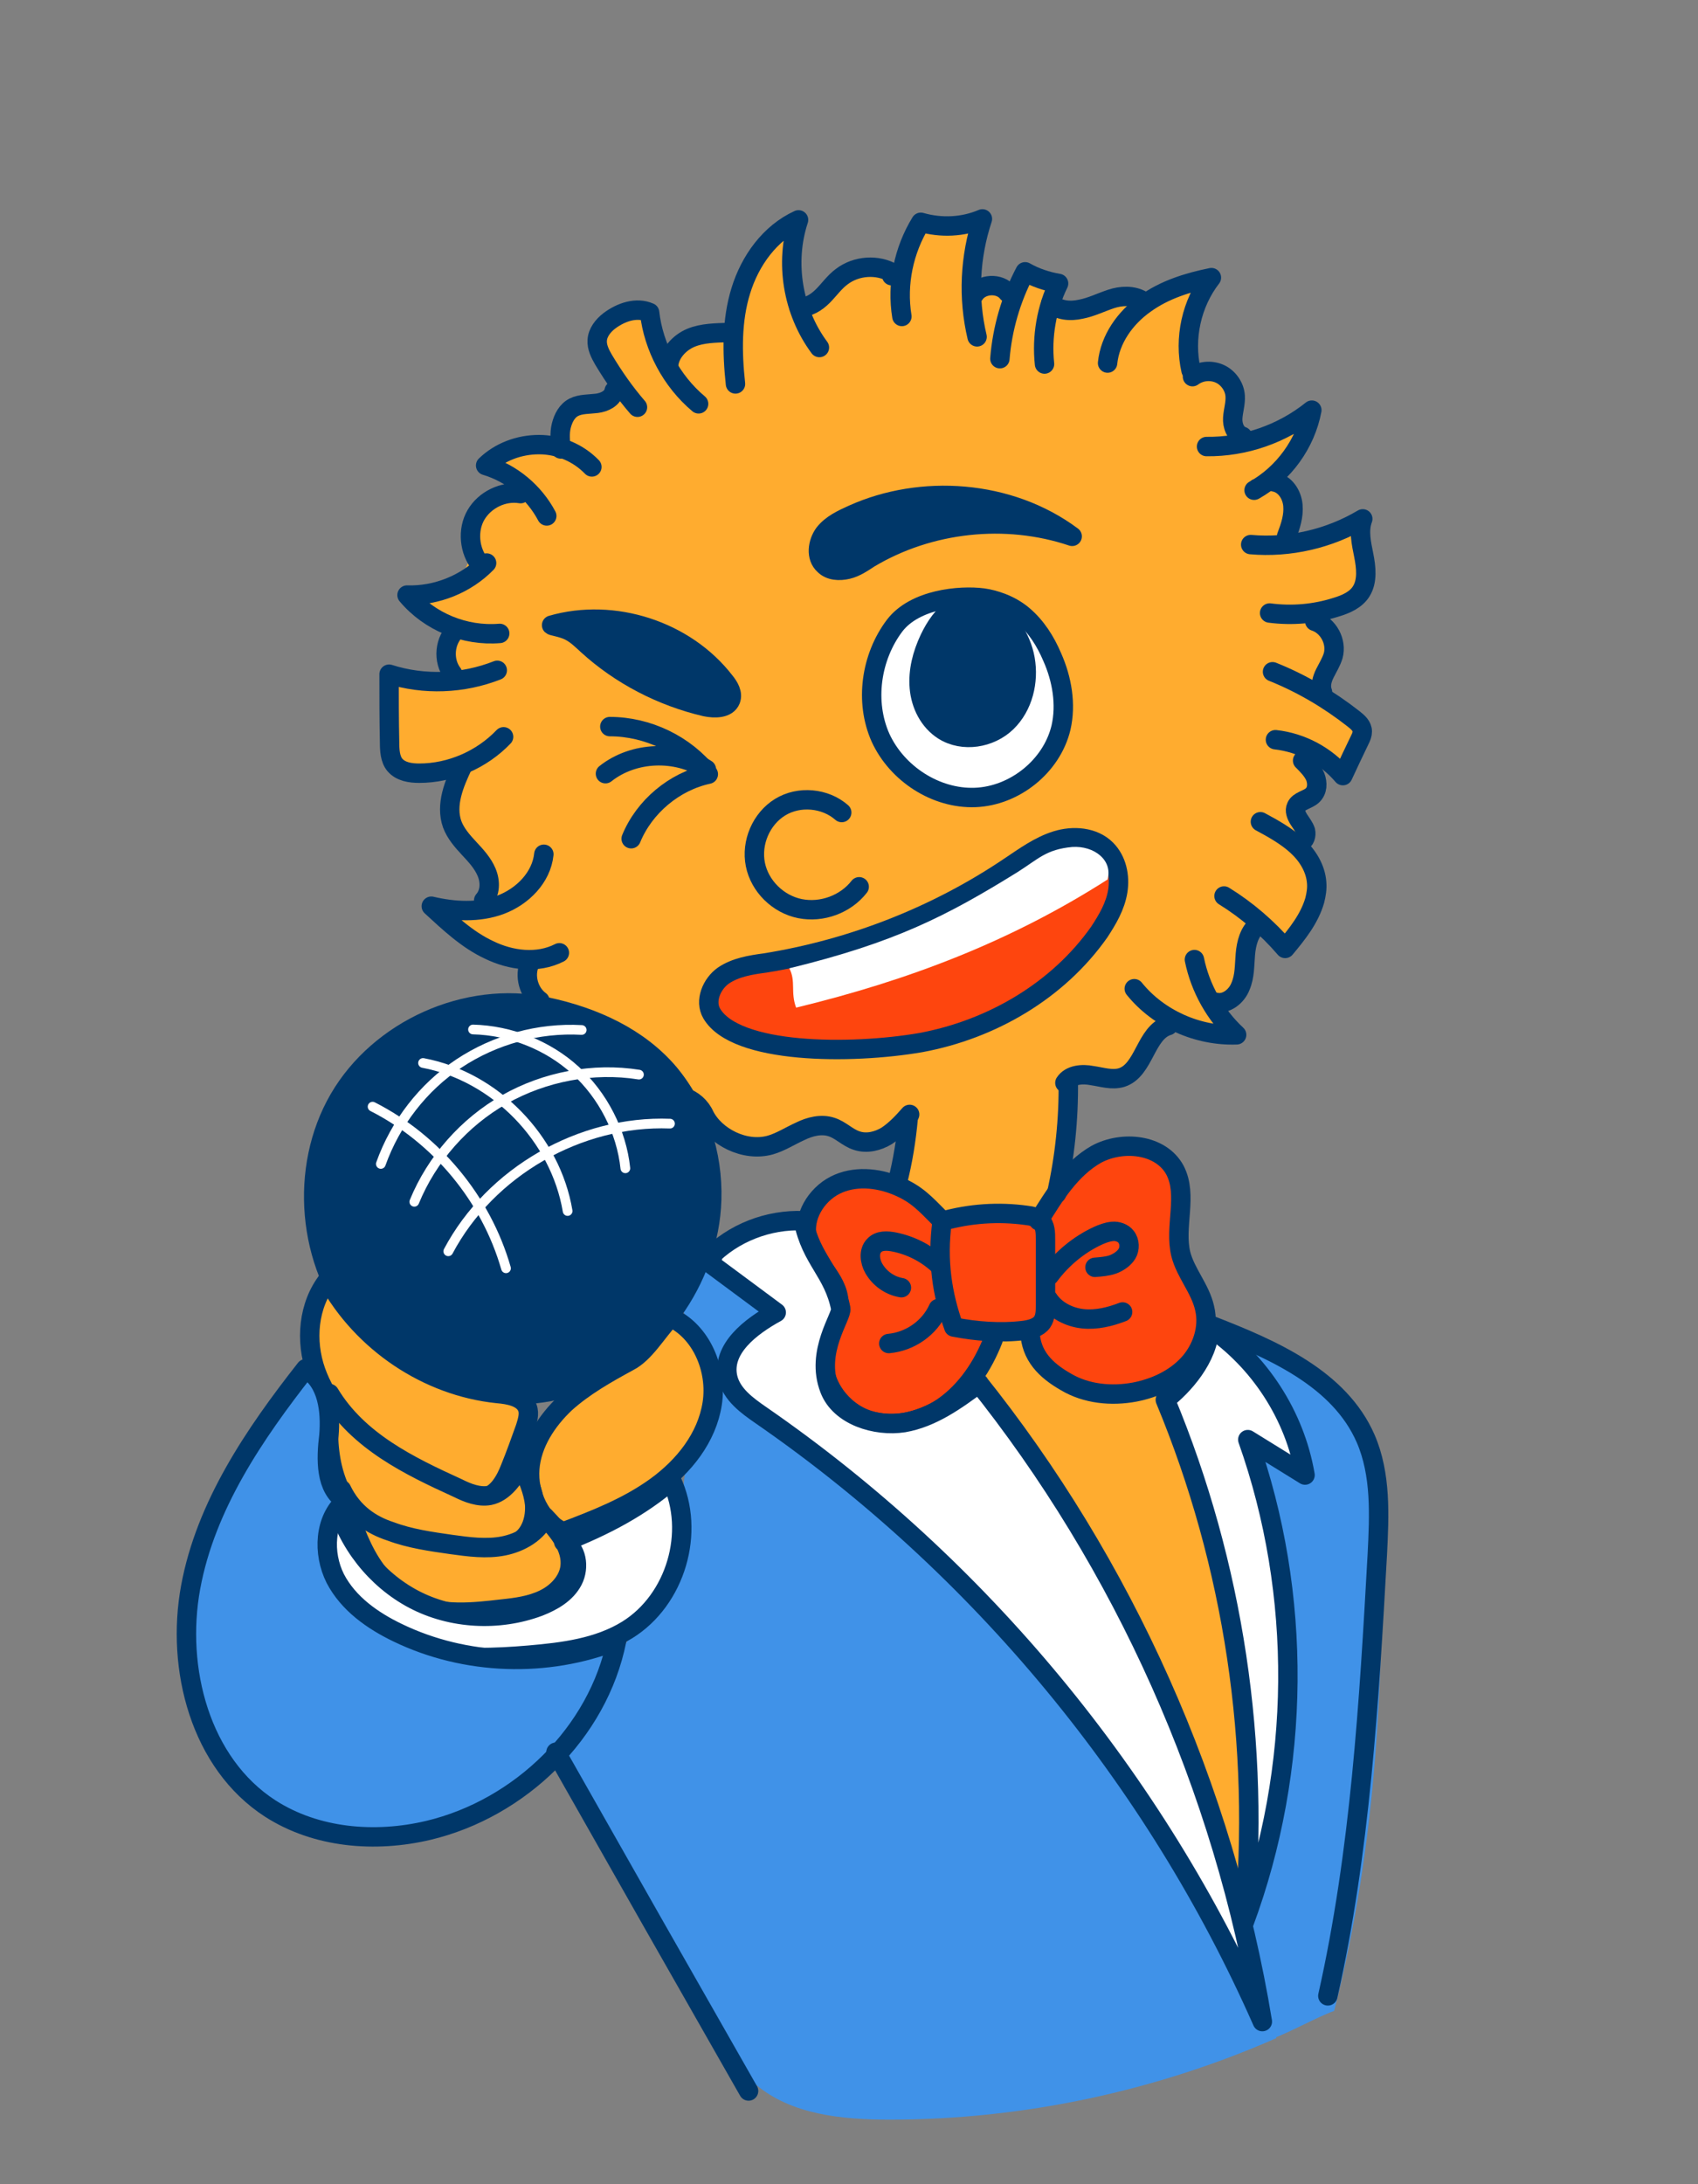 <?xml version="1.0" encoding="utf-8"?>
<!-- Generator: Adobe Illustrator 25.2.3, SVG Export Plug-In . SVG Version: 6.00 Build 0)  -->
<svg version="1.1" xmlns="http://www.w3.org/2000/svg" xmlns:xlink="http://www.w3.org/1999/xlink" x="0px" y="0px"
	 viewBox="0 0 350 450" style="enable-background:new 0 0 350 450;" xml:space="preserve">
<rect x="0" y="0" width="350" height="450" fill="#808080" stroke="none"/>
<style type="text/css">
	.st0{fill:none;stroke:#003769;stroke-width:5;stroke-linecap:round;stroke-linejoin:round;stroke-miterlimit:10;}
	.st1{fill:#4092E8;}
	.st2{fill:#FFAC2F;}
	.st3{fill:#FFFFFF;}
	.st4{fill:none;stroke:#003769;stroke-width:4;stroke-linecap:round;stroke-linejoin:round;stroke-miterlimit:10;}
	.st5{fill:#FE450E;}
	.st6{fill:#003769;stroke:#003769;stroke-width:3;stroke-linecap:round;stroke-linejoin:round;stroke-miterlimit:10;}
	.st7{fill:#003769;}
	.st8{fill:none;stroke:#FFFFFF;stroke-width:4;stroke-linecap:round;stroke-linejoin:round;stroke-miterlimit:10;}
	.st9{fill:none;stroke:#FFFFFF;stroke-linecap:round;stroke-linejoin:round;stroke-miterlimit:10;}
	.st10{fill:none;stroke:#003769;stroke-width:5.633;stroke-linecap:round;stroke-linejoin:round;stroke-miterlimit:10;}
	.st11{fill:#FE450E;stroke:#003769;stroke-width:4;stroke-linecap:round;stroke-linejoin:round;stroke-miterlimit:10;}
	.st12{fill:#FFAC2F;stroke:#003769;stroke-width:4;stroke-linecap:round;stroke-linejoin:round;stroke-miterlimit:10;}
	.st13{fill:#003769;stroke:#003769;stroke-width:4;stroke-linecap:round;stroke-linejoin:round;stroke-miterlimit:10;}
	.st14{fill:#FFFFFF;stroke:#003769;stroke-width:4;stroke-linecap:round;stroke-linejoin:round;stroke-miterlimit:10;}
	.st15{fill:none;stroke:#003769;stroke-width:2;stroke-linecap:round;stroke-linejoin:round;stroke-miterlimit:10;}
	.st16{fill:none;stroke:#003769;stroke-width:2;stroke-miterlimit:10;}
	.st17{fill:#89E2F5;}
	.st18{fill:#003769;stroke:#003769;stroke-width:5.633;stroke-linecap:round;stroke-linejoin:round;stroke-miterlimit:10;}
	.st19{fill:#4092E8;stroke:#003769;stroke-width:4;stroke-linecap:round;stroke-linejoin:round;stroke-miterlimit:10;}
	.st20{fill:none;stroke:#FFFFFF;stroke-width:2;stroke-linecap:round;stroke-linejoin:round;stroke-miterlimit:10;}
</style>
<g id="Calque_5">
</g>
<g id="Calque_2">
</g>
<g id="Calque_4">
</g>
<g id="Calque_9">
	<path class="st2" d="M186.6,229.3c-0.7,5-1.3,9.9-2,14.9c3,4.4,8.8,5.9,14.1,6.1c5.3,0.2,10.7-0.6,15.9,0.5
		c6.3-8,6.8-19.1,6.9-29.4c2,2.2,5.6,2.1,8.2,0.6c2.6-1.4,4.4-3.9,6.3-6.2c1.9-2.3,3.9-4.6,7.5-5.3c3.2,1.8,7,2.3,10.5,1.5
		c-1.3-2.3-2.6-4.6-3.9-6.9c0.1,1.4,2.2,1.9,3.4,1.2c1.2-0.8,1.8-2.2,2.2-3.6c1.4-4.1,2.8-8.1,4.2-12.2c-0.2,2.5,2.7,4.4,5.2,3.9
		c2.5-0.5,4.2-2.8,5.1-5.1c2.8-7.6-1.3-15.8-3.5-23.6c2.6-0.5,4.5-3.4,3.9-6c-0.2-0.8-0.6-1.7-0.4-2.5c0.4-1.5,2.6-1.8,3.8-0.8
		c1.2,1,1.6,2.6,2.2,3.1c2.6-1.1,4.6-3.8,4.7-6.6c0.2-2.9-1.4-5.7-3.9-7.1c-1.9-1-4.4-1.6-4.9-3.7c-0.4-1.5,0.7-3,1.3-4.4
		c1.7-3.6,1-8.3-1.6-11.3c4.2,0.5,8-2.9,9.4-6.9s0.6-8.4-0.4-12.4c-5.1,2-10.3,3.6-15.6,4.7c3.1-3.9,1.7-10.5-2.8-12.7
		c2.8-3.9,5.6-7.9,8.4-12c-5.7,0.2-11.4,1.3-16.7,3.2c0.7-2.8,1.5-5.8,0.8-8.6c-0.7-2.8-3.3-5.4-6.2-5.1c-1,0.1-2,0.6-3,0.2
		c-1.4-0.6-1.3-2.6-1-4.1c0.9-4.8,1.9-9.5,2.8-14.3c-9.7,2.5-19.7,4-29.6,4.5c-0.1-1.7-0.2-3.5-1.2-5c-1-1.4-3-2.3-4.5-1.3
		c-0.8,0.6-1.2,1.6-1.9,2.4c-2.1,2.6-6.2,1.8-9.4,0.9c0.6-2.5,1.1-5.1,0.9-7.7c-0.3-2.6-1.5-5.2-3.8-6.4c-3.1-1.6-7-0.2-9.4,2.3
		c-2.3,2.5-3.4,6-4.4,9.3c-1.2-2.3-4.3-3.1-6.9-2.4c-2.5,0.7-4.6,2.4-6.6,4.2c-2,1.7-4,3.5-6.5,4.2c-1.1-5.4-1.3-11-0.6-16.5
		c-7.4,5.4-12.5,13.9-13.9,23c-4.7-1-10,1.5-12.2,7.6c-1.5-4.2-3.1-8.4-4.6-12.6c-2.9-0.7-6.1,0.4-7.9,2.8c-1.8,2.4-2,5.8-0.5,8.3
		c0.9,1.6,2.4,3.1,2,4.8c-0.8,3.5-6.8,1.7-9.2,4.3c-1.3,1.4-1.1,3.7-2.2,5.2c-1.6,2.2-4.9,1.8-7.7,1.5c-2.7-0.3-6.3,0.3-6.8,3
		c3.3,0.9,5.9,3.7,6.7,7c-3.3-2.2-7.5,1.4-8.7,5.2c-1.1,3.8-1,8.1-3.4,11.2c-2.4,3.1-6.6,3.9-10.5,4.5c1.9,3.9,5.6,6.9,9.8,7.9
		c-2.3,2.2-2.8,6.1-1.2,8.8c-4.1-0.1-8.2-0.2-12.2-0.3c-0.8,3.7-1.7,7.5-1.3,11.2s2.1,7.6,5.4,9.5c3.3,1.9,8.1,1,9.9-2.3
		c-3.3,5.4-3,12.8,0.9,17.8c1.4,1.8,3.2,3.4,4.1,5.4c0.9,2.1,0.5,5-1.5,5.9c-2.8,1.2-6.7-2-9,0.2c4.4,3.8,8.3,7.6,18.8,13
		c2.3,1.2-1.7,1.9,0.4,3.5c9.3,7,20.7,11.3,28.8,19.7c2.7,2.8,5.1,6.1,7.9,8.8c2.9,2.7,6.6,4.8,10.5,4.8c4.9-0.1,9.3-3.5,14.2-3.5
		c3.4,0,6.5,1.7,9.9,1.8S187.6,232.3,186.6,229.3z"/>
	<path class="st2" d="M200.9,283.5c25.6,32.7,44.1,70.9,53.6,111.3c6.8-37.1,1.7-76.4-14.4-110.5c-9.3,6.4-24.2,1.7-28.2-8.9
		c-2.4-0.3-4.8-0.6-7.2-0.9C203.1,277.4,201.5,280.4,200.9,283.5z"/>
	<path class="st5" d="M193.9,253.7c-1.6-4.4-5.2-8-9.6-9.6s-9.6-0.8-13.2,2.2c-3.6,3-5.3,8.1-4,12.6c1.3,4.1,4.8,7.4,5.3,11.6
		c0.4,4.2-2.2,8.1-2.4,12.2c-0.2,4.9,3.3,9.6,7.8,11.5c4.6,1.9,10,1.1,14.3-1.2c4.4-2.3,7.8-6.2,11.5-10.3c-0.5-2.5,0.4-5.2,2.2-7
		c1.8-1.8,4.6-2.5,7.1-2c0.2,5,3.8,9.6,8.4,11.6s10,1.8,14.7,0.2c3.2-1.1,6.2-2.9,8.5-5.4c2.2-2.5,3.6-5.9,3.3-9.3
		c-0.4-5.1-4.3-9.4-5.1-14.5c-0.6-4,0.7-8.3-0.5-12.2c-1.3-4.3-5.9-7.3-10.5-7.2c-4.5,0.1-8.8,2.9-11.2,6.7
		c-1.6,2.5-2.7,5.8-5.6,6.6c-1.4,0.4-2.8,0.2-4.3,0C204.8,249.7,198.5,250.8,193.9,253.7z"/>
	<path class="st1" d="M145.8,260c-5.2,0.7-6.2,8.1-4,12.9s6,9.2,5.7,14.4c-0.2,5-4.2,9-5.7,13.7c-1.5,4.6-0.6,9.6-1.4,14.4
		c-0.9,5.8-4,11-7,16c-6.2,10.1-12.3,20.3-18.5,30.4c10.4,18.2,20.8,36.4,31.2,54.6c2.7,4.7,5.4,9.5,9.6,13
		c7.4,6.3,17.9,7.3,27.7,7.3c27.3,0,54.7-5.8,79.7-16.8c-21.1-49.1-56.3-91.8-99.8-122.9c-5-3.6-10.5-7.5-12.1-13.4
		c-1.7-5.9,3.4-13.7,9.3-11.9C156.2,266.3,150.6,261.9,145.8,260z"/>
	<path class="st1" d="M255.5,276.5c5.9,8.3,10.5,17.6,13.3,27.4c-2.4-3.6-6.2-6.3-10.5-7.3c8.2,19.3,10.6,41.1,6.9,61.7
		c-1.8,10.2-5.1,20.1-6.7,30.4c-1.5,10.3-1.3,22.3,3.8,31.3c3.4-1.2,9.3-4.5,12.7-5.7c8.9-34.8,10.5-69.9,9.6-105.9
		c-0.1-5.1-0.4-10.3-2.5-14.9C277.5,283.7,265.9,279.7,255.5,276.5z"/>
</g>
<g id="Calque_6">
</g>
<g id="Calque_7">
	<path class="st11" d="M146.7,208.8c-1.5-2.6,0-6.1,2.4-7.8c2.5-1.7,5.6-2.2,8.6-2.6c18-2.9,35.4-9.7,50.5-19.9c3-2,6-4.2,9.5-5.3
		c3.5-1.1,7.7-0.8,10.3,1.8c2.2,2.2,2.9,5.5,2.4,8.6c-0.5,3.1-2.1,5.8-3.8,8.4c-8.5,12.1-22.2,20.1-36.8,22.8
		C175.3,217.3,151.6,217.2,146.7,208.8z"/>
	<path class="st3" d="M228.3,181.2c-20,12.8-41.1,20.8-64.2,26.4c-1.2-3.2,0-5.4-1.4-8.1c21.7-5.3,32.3-10.7,47-19.8
		c4.3-2.7,5.9-4.7,11.3-5.2C225.5,174.2,229.4,177.2,228.3,181.2z"/>
	<path class="st4" d="M173.5,167.4c-3.4-3-8.8-3.5-12.7-1.1c-3.9,2.4-6,7.3-5.1,11.8c0.9,4.5,4.7,8.2,9.2,9.1
		c4.5,0.9,9.4-0.9,12.2-4.5"/>
	<path class="st4" d="M124.8,159.4c5.8-4.6,14.6-4.9,20.8-0.9"/>
	<path class="st13" d="M113.7,128.8c12.8-3.7,27.6,1.1,35.7,11.6c0.9,1.1,1.7,2.5,1.2,3.8c-0.7,1.8-3.3,1.8-5.2,1.4
		c-9-2.1-17.5-6.5-24.3-12.7c-1.2-1.1-2.4-2.3-3.9-3S113.9,129,113.7,128.8z"/>
	<path class="st13" d="M175.8,106c-2.2,1-4.4,2-5.9,3.9c-1.4,1.9-1.8,4.9,0,6.5c1.2,1.2,3.1,1.3,4.8,0.9s3.1-1.4,4.5-2.3
		c12.4-7.4,28.1-9.1,41.8-4.5C208,100.8,189.8,99.7,175.8,106z"/>
	<path class="st13" d="M112.4,207.4c-16.2-3.4-34.2,4.7-42.5,19S63.3,260.3,74,273s29.6,17.7,45.2,12.1c15.6-5.6,27-21.4,27.5-37.9
		c0.3-9.4-2.8-18.9-8.8-26.1C131.7,213.8,122.5,209.5,112.4,207.4z"/>
	<path class="st12" d="M129.6,280.5c-4.6,2.5-9.2,5.1-13.1,8.6c-3.8,3.6-6.9,8.3-7.3,13.5c-0.4,5.2,2.2,10.9,6.9,13
		c6.6-2.5,13.3-5.1,19.1-9.3s10.5-10.1,11.6-17.1c1.1-7-2.2-14.9-8.6-17.8C135.2,274.7,132.9,278.8,129.6,280.5z"/>
	<path class="st12" d="M67.6,263.7c-4.1,5.2-4.7,12.6-2.5,18.8c2.2,6.2,6.7,11.4,12,15.3c5.3,3.9,11.3,6.7,17.3,9.5
		c1.7,0.8,3.6,1.6,5.5,1.2c2.7-0.6,4.3-3.5,5.3-6.1c1.1-2.7,2.1-5.5,3.1-8.3c0.4-1.3,0.9-2.8,0.4-4.1c-0.9-2.2-3.8-2.7-6.2-2.9
		C88.1,285.6,74.7,276.6,67.6,263.7z"/>
	<path class="st12" d="M67.9,287.1c-0.2,4.6-0.5,9.2,0.3,13.7c0.8,4.5,2.7,8.9,6.2,12c3.5,3,8.1,4.3,12.7,5.1
		c4.6,0.8,9.3,1.1,13.9,1c2.1,0,4.4-0.2,6.1-1.4c2.4-1.6,3.3-4.7,3.1-7.6c-0.3-2.8-1.5-5.5-2.8-8.1c-1.5,2.7-3.5,5.7-6.5,6.3
		c-2.2,0.4-4.5-0.5-6.5-1.5C84.3,302,73.8,296.9,67.9,287.1z"/>
	<path class="st12" d="M70.4,306.9c1.4,4.6,2.8,9.3,5.1,13.5c2.3,4.2,5.7,8,10.1,10c5.5,2.5,11.9,1.8,17.9,1.1
		c2.9-0.3,5.9-0.7,8.6-2c2.7-1.3,5-3.7,5.4-6.6c0.5-4-2.4-7.5-5.2-10.4c-1.5,3.3-5,5.3-8.5,6c-3.5,0.7-7.2,0.2-10.8-0.3
		c-4.2-0.6-8.5-1.2-12.5-2.7C76.5,314.2,72.7,311.7,70.4,306.9z"/>
	<path class="st4" d="M196.6,273.4c-2.4-6.7-3.5-13.8-2.4-21.8c5.7-1.6,11.6-2,17.4-1.2c1,0.1,2.2,0.4,2.9,1.1c1,1,1,2.5,1,3.9
		c0,4.5,0,9,0,13.5c0,1.2,0,2.5-0.7,3.5c-0.8,1.1-2.3,1.5-3.7,1.7C206.2,274.7,201.2,274.3,196.6,273.4z"/>
	<path class="st4" d="M214.1,251.5c3.2-5.2,6.6-10.7,11.9-13.7c5.4-2.9,13.3-2.1,16.2,3.3c2.7,5.2-0.2,11.6,1.2,17.3
		c1,3.9,4,7.1,4.9,11.1c1,4.1-0.6,8.6-3.4,11.6c-2.9,3.1-6.9,4.9-11,5.7c-4.8,0.9-10,0.4-14.2-2.1c-4.2-2.4-7.2-5.4-7.4-10.3"/>
	<path class="st4" d="M216.3,262.8c2.6-3.5,6.1-6.4,10-8.2c0.9-0.4,1.9-0.8,3-0.9c1-0.1,2.2,0.3,2.8,1.1c0.8,1,0.8,2.5,0.2,3.5
		s-1.8,1.8-2.9,2.2s-2.5,0.5-3.7,0.6"/>
	<path class="st4" d="M216.1,267.7c1.5,2.3,4.3,3.7,7.1,4c2.8,0.3,5.6-0.4,8.2-1.4"/>
	<path class="st4" d="M193.4,260.5c-2.5-2.3-5.6-3.9-9-4.6c-1.5-0.3-3.2-0.4-4.2,0.7c-1.2,1.2-0.9,3.3-0.1,4.7
		c1.2,2.1,3.3,3.6,5.7,4"/>
	<path class="st4" d="M193.4,269.6c-1.8,4-5.8,6.8-10.2,7.2"/>
	<path class="st4" d="M187.2,230.4c-0.4,4.4-1.1,8.8-2.2,13.1"/>
	<path class="st4" d="M220.2,222.7c0.1,7.8-0.7,15.6-2.4,23.2"/>
	<path class="st14" d="M138.4,305c5,10.6,0.9,24.6-9.1,30.8c-6,3.7-13.2,4.6-20.2,5.2c-7.1,0.6-14.3,0.9-21.3-0.7
		c-6.9-1.5-13.7-5.1-17.7-11c-4-5.9-4.8-14.2-0.8-20.1c2.2,8.6,8.2,16.2,16,20.3s17.5,4.6,25.8,1.5c2.8-1.1,5.6-2.7,7-5.4
		c1.4-2.7,0.8-6.6-1.9-7.9C124.5,314.5,132.2,310.4,138.4,305z"/>
	<path class="st19" d="M63,282c-10.6,13.5-20.6,28.2-23.7,45s2,36.3,16.4,45.6c9.5,6.1,21.6,7.1,32.6,4.5
		c18.9-4.5,35-20.1,38.8-39.1c-14.4,5.7-31.2,5.1-45.1-1.6c-5.2-2.5-10.2-6-12.9-11.2c-2.6-5.2-2.3-12.2,2.1-16
		c-4.2-2.5-4-8.6-3.4-13.5C68.2,290.9,67.6,284.6,63,282z"/>
	<path class="st4" d="M125.7,149.7c7.8,0,15.5,3.7,20.3,9.8c-7,1.5-13.2,6.7-15.9,13.3"/>
	<path class="st14" d="M202.6,123.2c-4.7-0.6-14,0.2-18.2,5.7c-4.9,6.5-6.2,15.7-2.9,23.1c3.4,7.4,11.4,12.6,19.5,12.3
		s15.8-6.4,17.7-14.4c1.1-4.8,0.2-10-1.8-14.5c-1.4-3.3-3.3-6.3-6-8.6S204.8,123.5,202.6,123.2z"/>
	<path class="st4" d="M151.6,79.1c-0.7-6.4-0.8-13.1,1.1-19.2c1.9-6.2,6-11.9,11.9-14.6c-2.9,8.8-1.2,18.9,4.3,26.3"/>
	<path class="st4" d="M185.9,65.2c-1.1-6.7,0.4-13.7,3.9-19.4c4.2,1.2,8.7,1,12.7-0.7c-2.6,7.8-3,16.3-1.1,24.3"/>
	<path class="st4" d="M206.1,73.9c0.5-6.2,2.3-12.4,5.2-17.9c2.1,1.2,4.5,2,6.9,2.4c-2.5,5.1-3.5,11-2.9,16.6"/>
	<path class="st4" d="M228.3,74.8c0.5-4.9,3.6-9.3,7.7-12.2c4-2.9,8.8-4.4,13.7-5.4c-4.1,5.3-5.7,12.5-4.2,19.1"/>
	<path class="st4" d="M248.7,92c7.8,0.1,15.6-2.6,21.7-7.5c-1.3,6.9-5.8,13.1-11.9,16.5c0.2-0.1,0.4-0.2,0.6-0.4"/>
	<path class="st4" d="M257.8,112.2c8,0.7,16.2-1.2,23.1-5.3c-0.9,2.4-0.3,5,0.2,7.5c0.5,2.5,0.8,5.3-0.5,7.4
		c-1.1,1.8-3.2,2.7-5.2,3.3c-4.4,1.4-9.1,1.8-13.7,1.2"/>
	<path class="st4" d="M262.3,138.4c6,2.4,11.6,5.7,16.7,9.7c0.9,0.7,1.8,1.5,1.8,2.6c0,0.6-0.2,1.1-0.5,1.7c-1.2,2.5-2.4,5-3.5,7.4
		c-3.5-4.1-8.5-6.8-13.9-7.4"/>
	<path class="st4" d="M233.8,203.7c5,6.2,13.1,9.8,21.1,9.5c-4.4-4.1-7.5-9.6-8.7-15.5"/>
	<path class="st4" d="M252.3,184.6c4.7,2.9,9,6.6,12.6,10.8c2.5-3,5-6.1,6.1-9.9c0.3-1.2,0.5-2.4,0.4-3.6c-0.2-3-1.9-5.7-4.1-7.7
		c-2.2-2-4.9-3.5-7.5-4.9"/>
	<path class="st4" d="M144,83.2c-5.6-4.7-9.3-11.7-10.1-18.8c-2.7-1.2-5.9-0.1-8.3,1.7c-1.3,1-2.4,2.4-2.5,4c-0.1,1.4,0.6,2.8,1.3,4
		c2.1,3.5,4.4,6.8,7,9.8"/>
	<path class="st4" d="M122,96.2c-2.8-2.9-6.8-4.6-10.9-4.6s-8.1,1.5-11,4.3c5.4,1.6,10,5.5,12.6,10.4"/>
	<path class="st4" d="M193.8,251.1c-3.1-3.1-4.8-5.1-8.9-6.8c-4.1-1.7-8.9-2.1-12.8-0.1c-3.9,2-6.7,6.6-5.7,10.9
		c1.1,4.8,6.3,8.2,6.5,13.1c0.2,3.5-2.2,6.7-2.9,10.1c-1.2,5.7,2.7,11.7,8,13.9s11.8,0.9,16.5-2.4s8.1-8.4,10.2-13.8"/>
	<path class="st4" d="M112.1,176c-0.5,4.8-4.4,8.7-8.9,10.4c-4.5,1.7-9.6,1.4-14.3,0.3c3.7,3.4,7.4,6.9,11.9,9
		c4.5,2.2,10,2.9,14.5,0.6"/>
	<path class="st4" d="M102.5,138.1c-7.1,2.8-15.1,3.1-22.3,0.8c0,4.7,0,9.3,0.1,14c0,1.7,0.1,3.5,1.1,4.7c1.2,1.4,3.2,1.7,5,1.7
		c6.5,0,12.9-2.8,17.4-7.5"/>
	<path class="st4" d="M245.8,77.6c1.6-1.2,3.8-1.4,5.6-0.6c1.8,0.8,3.1,2.7,3.2,4.6c0.1,1.5-0.4,3-0.5,4.5c-0.1,1.5,0.5,3.3,2,3.8"
		/>
	<path class="st4" d="M262.7,99.3c2.2,0.4,3.6,2.6,3.8,4.8c0.2,2.2-0.5,4.3-1.3,6.4"/>
	<path class="st4" d="M271,128c2.8,0.9,4.6,4.2,3.8,7.1c-0.4,1.3-1.1,2.4-1.7,3.6c-0.6,1.2-1,2.6-0.5,3.9"/>
	<path class="st4" d="M268.5,156.7c1,1,2,2,2.6,3.3c0.5,1.3,0.5,2.9-0.6,3.9c-1,0.9-2.8,1.1-3.3,2.3c-0.4,0.8,0,1.8,0.5,2.6
		c0.5,0.8,1.1,1.5,1.4,2.4c0.2,0.9-0.1,2-1,2.3"/>
	<path class="st4" d="M259.2,190.6c-1.7,1.4-2.3,3.7-2.5,6s-0.1,4.5-1,6.6c-0.8,2.1-3,3.8-5.1,3.3"/>
	<path class="st4" d="M240.8,211.3c-4.7,1.4-4.9,9.2-9.6,10.7c-2,0.6-4-0.1-6.1-0.4c-2-0.4-4.5-0.2-5.6,1.5"/>
	<path class="st4" d="M103,130.5c-7.2,0.6-14.5-2.4-19.1-7.9c6.1,0.2,12.2-2.3,16.4-6.6"/>
	<path class="st4" d="M107.3,101.7c-3.6-0.6-7.4,1.3-9.2,4.4c-1.8,3.1-1.4,7.4,0.9,10.2"/>
	<path class="st4" d="M115.6,92.5c-0.1-1.6-0.3-3.2,0.1-4.8s1.2-3.1,2.6-3.8c1.4-0.7,3.1-0.6,4.7-0.8s3.3-1,3.6-2.6"/>
	<path class="st4" d="M137.8,75.5c0.1-2.6,2.2-4.9,4.6-5.9c2.4-1,5.1-1,7.8-1.1"/>
	<path class="st4" d="M164.7,63.3c1.9,0.1,3.6-1,4.9-2.3c1.3-1.3,2.4-2.9,3.9-4c3-2.3,7.4-2.6,10.6-0.7c-0.1,0.2-0.2,0.4-0.3,0.5"/>
	<path class="st4" d="M200.8,60.7c1.4-2.3,5.3-2.5,6.9-0.4"/>
	<path class="st4" d="M216.6,62.5c1.6,1.5,4,1.7,6.2,1.2c2.1-0.4,4.1-1.4,6.2-2.1s4.5-0.8,6.4,0.3"/>
	<path class="st4" d="M94.2,129.6c-2.6,2.2-3,6.5-0.9,9.2"/>
	<path class="st4" d="M95.4,157.7c-1.8,3.8-3.6,8.1-2.2,12.1c0.7,1.9,2.1,3.5,3.5,5c1.4,1.5,2.8,3,3.6,4.9s0.8,4.2-0.6,5.8"/>
	<path class="st4" d="M109.2,198.4c-1.2,2.7-0.2,6.1,2.1,7.8"/>
	<path class="st4" d="M187.5,229.6c-1.4,1.6-2.9,3.2-4.7,4.4c-1.8,1.1-4.1,1.7-6.2,1c-1.9-0.6-3.3-2.2-5.2-2.8
		c-2.1-0.7-4.5-0.1-6.5,0.9c-2,0.9-4,2.2-6.1,2.8c-5.3,1.5-11.4-1.7-13.6-6.1c-0.8-1.8-2.4-3.2-4.3-3.8"/>
	<path class="st14" d="M201.8,285c-4.7,3.5-9.7,7.1-15.5,8.1c-5.8,0.9-13.2-1.4-15.3-6.9c-3-7.7,2.6-15,2.3-16.6
		c-1.5-7.6-6.1-10-7.7-18.1c-7.2-0.3-14.5,2.5-19.5,7.7l0.8-0.3c-0.5,0.2-1.1,0.4-1.6,0.6c4.9,3.6,9.8,7.3,14.7,10.9
		c-5.3,2.9-11.3,7.5-10,13.4c0.8,3.5,4,5.8,6.9,7.8c45,31.1,81.2,74.8,103.3,124.9c-7.9-48.1-28.5-94.2-59-132.2"/>
	<path class="st14" d="M240.2,288.4c14.1,33.9,19.7,71.2,16.2,107.8c11.8-31.8,12.1-67.7,0.8-99.6c3.9,2.4,7.9,4.9,11.8,7.3
		c-2.1-12.3-9.4-23.5-19.7-30.5C249.2,279.8,243.7,285.7,240.2,288.4z"/>
	<path class="st4" d="M114.6,361c13.2,23.3,26.4,46.5,39.7,69.8"/>
	<path class="st4" d="M249.7,273.1c12.6,4.9,26.4,10.9,31.8,23.3c3.2,7.4,2.8,15.8,2.4,23.8c-1.7,30.5-3.5,61.2-10.2,91"/>
	<path class="st13" d="M204.5,125.1c-2.2-1.6-5.5-1.3-7.8,0.1c-2.3,1.5-3.9,3.9-5.1,6.4c-1.5,3.2-2.4,6.6-2.1,10.1
		c0.3,3.5,2,6.9,5,8.8c4,2.5,9.6,1.6,13-1.7c3.4-3.3,4.6-8.4,3.8-13C210.5,131.2,207.5,127.2,204.5,125.1z"/>
	<path class="st20" d="M97.5,212.1c7.7,0.2,15.4,3.2,21.1,8.4c5.7,5.2,9.5,12.6,10.3,20.2"/>
	<path class="st20" d="M87.2,219c14.9,2.8,27.3,15.6,29.8,30.5"/>
	<path class="st20" d="M76.8,228c13.2,6.7,23.4,19,27.5,33.3"/>
	<path class="st20" d="M119.9,212.2c-8.9-0.5-17.9,2-25.3,6.9c-7.4,4.9-13.1,12.3-16.1,20.7"/>
	<path class="st20" d="M131.7,221.4c-9.4-1.5-19.4,0.4-27.7,5.1s-15,12.3-18.6,21.1"/>
	<path class="st20" d="M138.1,231.5c-18.5-0.7-37,9.9-45.7,26.3"/>
</g>
</svg>
